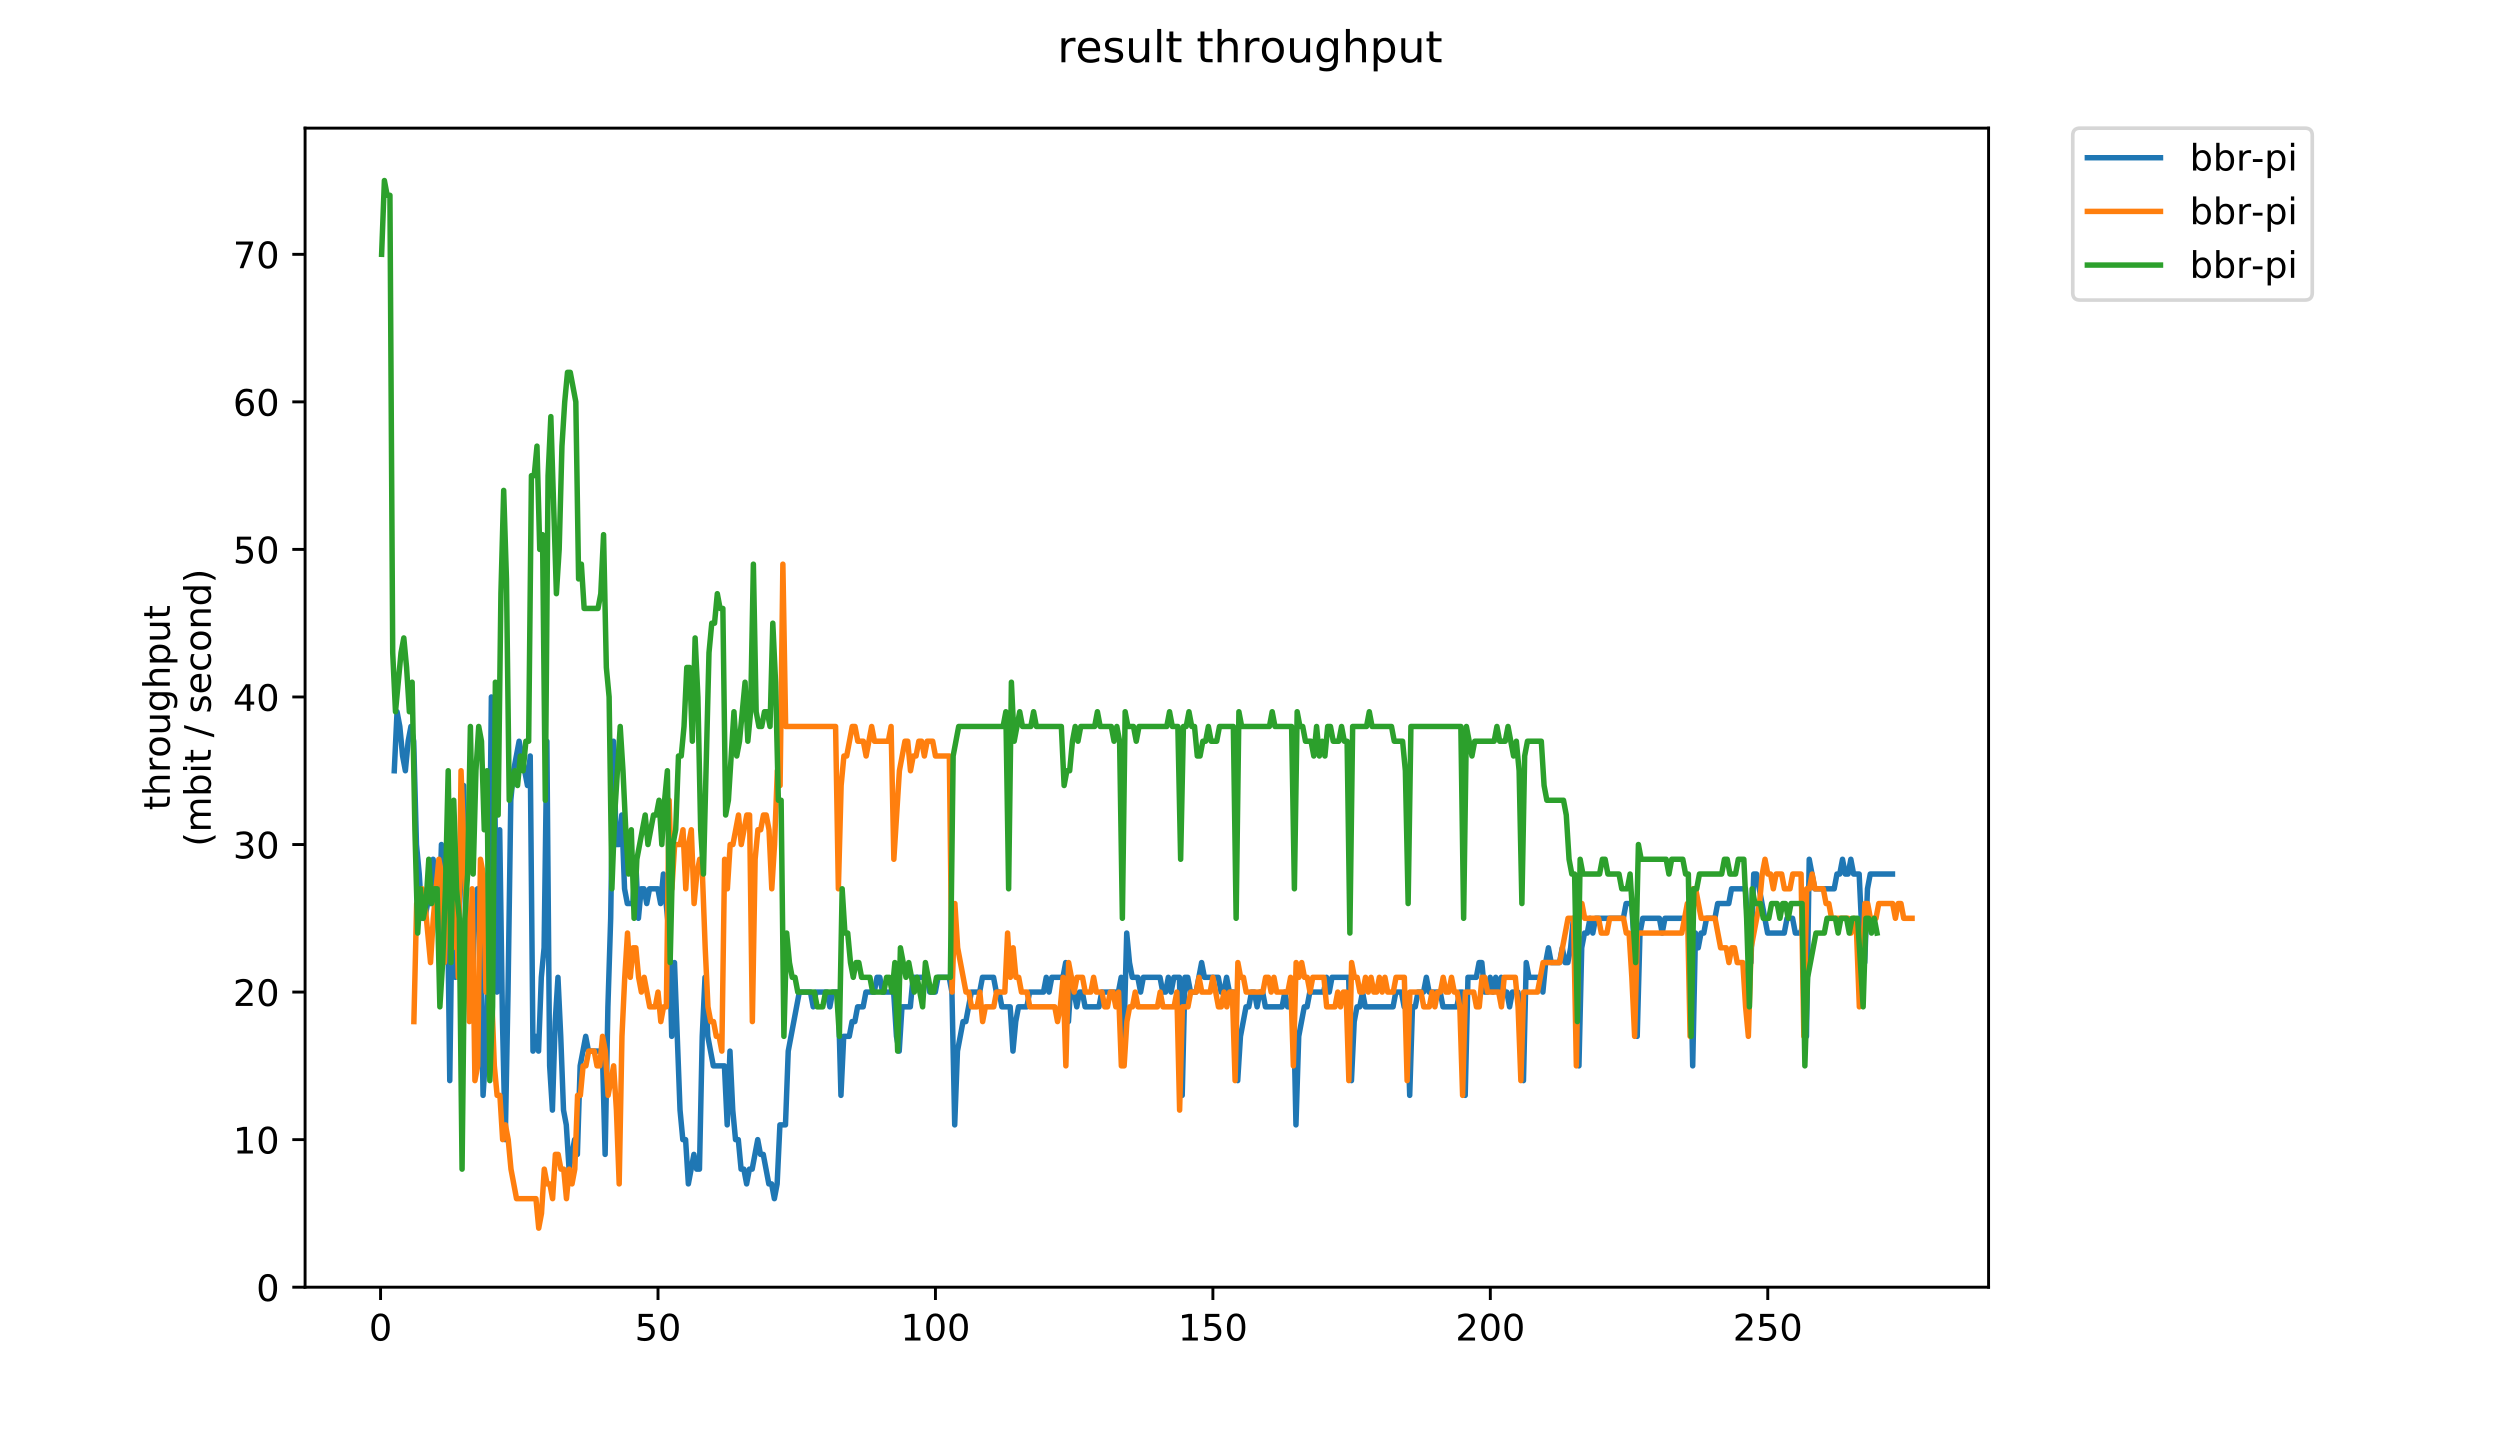 <?xml version="1.0" encoding="utf-8" standalone="no"?>
<!DOCTYPE svg PUBLIC "-//W3C//DTD SVG 1.1//EN"
  "http://www.w3.org/Graphics/SVG/1.1/DTD/svg11.dtd">
<!-- Created with matplotlib (https://matplotlib.org/) -->
<svg height="396pt" version="1.1" viewBox="0 0 684 396" width="684pt" xmlns="http://www.w3.org/2000/svg" xmlns:xlink="http://www.w3.org/1999/xlink">
 <defs>
  <style type="text/css">
*{stroke-linecap:butt;stroke-linejoin:round;}
  </style>
 </defs>
 <g id="figure_1">
  <g id="patch_1">
   <path d="M 0 396 
L 684 396 
L 684 0 
L 0 0 
z
" style="fill:#ffffff;"/>
  </g>
  <g id="axes_1">
   <g id="patch_2">
    <path d="M 83.472 352.174 
L 544.074 352.174 
L 544.074 35.062 
L 83.472 35.062 
z
" style="fill:#ffffff;"/>
   </g>
   <g id="matplotlib.axis_1">
    <g id="xtick_1">
     <g id="line2d_1">
      <defs>
       <path d="M 0 0 
L 0 3.5 
" id="m48d267b692" style="stroke:#000000;stroke-width:0.8;"/>
      </defs>
      <g>
       <use style="stroke:#000000;stroke-width:0.8;" x="104.123" xlink:href="#m48d267b692" y="352.174"/>
      </g>
     </g>
     <g id="text_1">
      <!-- 0 -->
      <defs>
       <path d="M 31.781 66.406 
Q 24.172 66.406 20.328 58.906 
Q 16.5 51.422 16.5 36.375 
Q 16.5 21.391 20.328 13.891 
Q 24.172 6.391 31.781 6.391 
Q 39.453 6.391 43.281 13.891 
Q 47.125 21.391 47.125 36.375 
Q 47.125 51.422 43.281 58.906 
Q 39.453 66.406 31.781 66.406 
z
M 31.781 74.219 
Q 44.047 74.219 50.516 64.516 
Q 56.984 54.828 56.984 36.375 
Q 56.984 17.969 50.516 8.266 
Q 44.047 -1.422 31.781 -1.422 
Q 19.531 -1.422 13.062 8.266 
Q 6.594 17.969 6.594 36.375 
Q 6.594 54.828 13.062 64.516 
Q 19.531 74.219 31.781 74.219 
z
" id="DejaVuSans-48"/>
      </defs>
      <g transform="translate(100.942 366.773)scale(0.1 -0.1)">
       <use xlink:href="#DejaVuSans-48"/>
      </g>
     </g>
    </g>
    <g id="xtick_2">
     <g id="line2d_2">
      <g>
       <use style="stroke:#000000;stroke-width:0.8;" x="180.031" xlink:href="#m48d267b692" y="352.174"/>
      </g>
     </g>
     <g id="text_2">
      <!-- 50 -->
      <defs>
       <path d="M 10.797 72.906 
L 49.516 72.906 
L 49.516 64.594 
L 19.828 64.594 
L 19.828 46.734 
Q 21.969 47.469 24.109 47.828 
Q 26.266 48.188 28.422 48.188 
Q 40.625 48.188 47.75 41.5 
Q 54.891 34.812 54.891 23.391 
Q 54.891 11.625 47.562 5.094 
Q 40.234 -1.422 26.906 -1.422 
Q 22.312 -1.422 17.547 -0.641 
Q 12.797 0.141 7.719 1.703 
L 7.719 11.625 
Q 12.109 9.234 16.797 8.062 
Q 21.484 6.891 26.703 6.891 
Q 35.156 6.891 40.078 11.328 
Q 45.016 15.766 45.016 23.391 
Q 45.016 31 40.078 35.438 
Q 35.156 39.891 26.703 39.891 
Q 22.75 39.891 18.812 39.016 
Q 14.891 38.141 10.797 36.281 
z
" id="DejaVuSans-53"/>
      </defs>
      <g transform="translate(173.668 366.773)scale(0.1 -0.1)">
       <use xlink:href="#DejaVuSans-53"/>
       <use x="63.623" xlink:href="#DejaVuSans-48"/>
      </g>
     </g>
    </g>
    <g id="xtick_3">
     <g id="line2d_3">
      <g>
       <use style="stroke:#000000;stroke-width:0.8;" x="255.938" xlink:href="#m48d267b692" y="352.174"/>
      </g>
     </g>
     <g id="text_3">
      <!-- 100 -->
      <defs>
       <path d="M 12.406 8.297 
L 28.516 8.297 
L 28.516 63.922 
L 10.984 60.406 
L 10.984 69.391 
L 28.422 72.906 
L 38.281 72.906 
L 38.281 8.297 
L 54.391 8.297 
L 54.391 0 
L 12.406 0 
z
" id="DejaVuSans-49"/>
      </defs>
      <g transform="translate(246.395 366.773)scale(0.1 -0.1)">
       <use xlink:href="#DejaVuSans-49"/>
       <use x="63.623" xlink:href="#DejaVuSans-48"/>
       <use x="127.246" xlink:href="#DejaVuSans-48"/>
      </g>
     </g>
    </g>
    <g id="xtick_4">
     <g id="line2d_4">
      <g>
       <use style="stroke:#000000;stroke-width:0.8;" x="331.846" xlink:href="#m48d267b692" y="352.174"/>
      </g>
     </g>
     <g id="text_4">
      <!-- 150 -->
      <g transform="translate(322.302 366.773)scale(0.1 -0.1)">
       <use xlink:href="#DejaVuSans-49"/>
       <use x="63.623" xlink:href="#DejaVuSans-53"/>
       <use x="127.246" xlink:href="#DejaVuSans-48"/>
      </g>
     </g>
    </g>
    <g id="xtick_5">
     <g id="line2d_5">
      <g>
       <use style="stroke:#000000;stroke-width:0.8;" x="407.753" xlink:href="#m48d267b692" y="352.174"/>
      </g>
     </g>
     <g id="text_5">
      <!-- 200 -->
      <defs>
       <path d="M 19.188 8.297 
L 53.609 8.297 
L 53.609 0 
L 7.328 0 
L 7.328 8.297 
Q 12.938 14.109 22.625 23.891 
Q 32.328 33.688 34.812 36.531 
Q 39.547 41.844 41.422 45.531 
Q 43.312 49.219 43.312 52.781 
Q 43.312 58.594 39.234 62.25 
Q 35.156 65.922 28.609 65.922 
Q 23.969 65.922 18.812 64.312 
Q 13.672 62.703 7.812 59.422 
L 7.812 69.391 
Q 13.766 71.781 18.938 73 
Q 24.125 74.219 28.422 74.219 
Q 39.75 74.219 46.484 68.547 
Q 53.219 62.891 53.219 53.422 
Q 53.219 48.922 51.531 44.891 
Q 49.859 40.875 45.406 35.406 
Q 44.188 33.984 37.641 27.219 
Q 31.109 20.453 19.188 8.297 
z
" id="DejaVuSans-50"/>
      </defs>
      <g transform="translate(398.21 366.773)scale(0.1 -0.1)">
       <use xlink:href="#DejaVuSans-50"/>
       <use x="63.623" xlink:href="#DejaVuSans-48"/>
       <use x="127.246" xlink:href="#DejaVuSans-48"/>
      </g>
     </g>
    </g>
    <g id="xtick_6">
     <g id="line2d_6">
      <g>
       <use style="stroke:#000000;stroke-width:0.8;" x="483.661" xlink:href="#m48d267b692" y="352.174"/>
      </g>
     </g>
     <g id="text_6">
      <!-- 250 -->
      <g transform="translate(474.117 366.773)scale(0.1 -0.1)">
       <use xlink:href="#DejaVuSans-50"/>
       <use x="63.623" xlink:href="#DejaVuSans-53"/>
       <use x="127.246" xlink:href="#DejaVuSans-48"/>
      </g>
     </g>
    </g>
   </g>
   <g id="matplotlib.axis_2">
    <g id="ytick_1">
     <g id="line2d_7">
      <defs>
       <path d="M 0 0 
L -3.5 0 
" id="m559ddc31b0" style="stroke:#000000;stroke-width:0.8;"/>
      </defs>
      <g>
       <use style="stroke:#000000;stroke-width:0.8;" x="83.472" xlink:href="#m559ddc31b0" y="352.174"/>
      </g>
     </g>
     <g id="text_7">
      <!-- 0 -->
      <g transform="translate(70.11 355.973)scale(0.1 -0.1)">
       <use xlink:href="#DejaVuSans-48"/>
      </g>
     </g>
    </g>
    <g id="ytick_2">
     <g id="line2d_8">
      <g>
       <use style="stroke:#000000;stroke-width:0.8;" x="83.472" xlink:href="#m559ddc31b0" y="311.803"/>
      </g>
     </g>
     <g id="text_8">
      <!-- 10 -->
      <g transform="translate(63.747 315.603)scale(0.1 -0.1)">
       <use xlink:href="#DejaVuSans-49"/>
       <use x="63.623" xlink:href="#DejaVuSans-48"/>
      </g>
     </g>
    </g>
    <g id="ytick_3">
     <g id="line2d_9">
      <g>
       <use style="stroke:#000000;stroke-width:0.8;" x="83.472" xlink:href="#m559ddc31b0" y="271.433"/>
      </g>
     </g>
     <g id="text_9">
      <!-- 20 -->
      <g transform="translate(63.747 275.232)scale(0.1 -0.1)">
       <use xlink:href="#DejaVuSans-50"/>
       <use x="63.623" xlink:href="#DejaVuSans-48"/>
      </g>
     </g>
    </g>
    <g id="ytick_4">
     <g id="line2d_10">
      <g>
       <use style="stroke:#000000;stroke-width:0.8;" x="83.472" xlink:href="#m559ddc31b0" y="231.062"/>
      </g>
     </g>
     <g id="text_10">
      <!-- 30 -->
      <defs>
       <path d="M 40.578 39.312 
Q 47.656 37.797 51.625 33 
Q 55.609 28.219 55.609 21.188 
Q 55.609 10.406 48.188 4.484 
Q 40.766 -1.422 27.094 -1.422 
Q 22.516 -1.422 17.656 -0.516 
Q 12.797 0.391 7.625 2.203 
L 7.625 11.719 
Q 11.719 9.328 16.594 8.109 
Q 21.484 6.891 26.812 6.891 
Q 36.078 6.891 40.938 10.547 
Q 45.797 14.203 45.797 21.188 
Q 45.797 27.641 41.281 31.266 
Q 36.766 34.906 28.719 34.906 
L 20.219 34.906 
L 20.219 43.016 
L 29.109 43.016 
Q 36.375 43.016 40.234 45.922 
Q 44.094 48.828 44.094 54.297 
Q 44.094 59.906 40.109 62.906 
Q 36.141 65.922 28.719 65.922 
Q 24.656 65.922 20.016 65.031 
Q 15.375 64.156 9.812 62.312 
L 9.812 71.094 
Q 15.438 72.656 20.344 73.438 
Q 25.25 74.219 29.594 74.219 
Q 40.828 74.219 47.359 69.109 
Q 53.906 64.016 53.906 55.328 
Q 53.906 49.266 50.438 45.094 
Q 46.969 40.922 40.578 39.312 
z
" id="DejaVuSans-51"/>
      </defs>
      <g transform="translate(63.747 234.861)scale(0.1 -0.1)">
       <use xlink:href="#DejaVuSans-51"/>
       <use x="63.623" xlink:href="#DejaVuSans-48"/>
      </g>
     </g>
    </g>
    <g id="ytick_5">
     <g id="line2d_11">
      <g>
       <use style="stroke:#000000;stroke-width:0.8;" x="83.472" xlink:href="#m559ddc31b0" y="190.691"/>
      </g>
     </g>
     <g id="text_11">
      <!-- 40 -->
      <defs>
       <path d="M 37.797 64.312 
L 12.891 25.391 
L 37.797 25.391 
z
M 35.203 72.906 
L 47.609 72.906 
L 47.609 25.391 
L 58.016 25.391 
L 58.016 17.188 
L 47.609 17.188 
L 47.609 0 
L 37.797 0 
L 37.797 17.188 
L 4.891 17.188 
L 4.891 26.703 
z
" id="DejaVuSans-52"/>
      </defs>
      <g transform="translate(63.747 194.491)scale(0.1 -0.1)">
       <use xlink:href="#DejaVuSans-52"/>
       <use x="63.623" xlink:href="#DejaVuSans-48"/>
      </g>
     </g>
    </g>
    <g id="ytick_6">
     <g id="line2d_12">
      <g>
       <use style="stroke:#000000;stroke-width:0.8;" x="83.472" xlink:href="#m559ddc31b0" y="150.321"/>
      </g>
     </g>
     <g id="text_12">
      <!-- 50 -->
      <g transform="translate(63.747 154.12)scale(0.1 -0.1)">
       <use xlink:href="#DejaVuSans-53"/>
       <use x="63.623" xlink:href="#DejaVuSans-48"/>
      </g>
     </g>
    </g>
    <g id="ytick_7">
     <g id="line2d_13">
      <g>
       <use style="stroke:#000000;stroke-width:0.8;" x="83.472" xlink:href="#m559ddc31b0" y="109.95"/>
      </g>
     </g>
     <g id="text_13">
      <!-- 60 -->
      <defs>
       <path d="M 33.016 40.375 
Q 26.375 40.375 22.484 35.828 
Q 18.609 31.297 18.609 23.391 
Q 18.609 15.531 22.484 10.953 
Q 26.375 6.391 33.016 6.391 
Q 39.656 6.391 43.531 10.953 
Q 47.406 15.531 47.406 23.391 
Q 47.406 31.297 43.531 35.828 
Q 39.656 40.375 33.016 40.375 
z
M 52.594 71.297 
L 52.594 62.312 
Q 48.875 64.062 45.094 64.984 
Q 41.312 65.922 37.594 65.922 
Q 27.828 65.922 22.672 59.328 
Q 17.531 52.734 16.797 39.406 
Q 19.672 43.656 24.016 45.922 
Q 28.375 48.188 33.594 48.188 
Q 44.578 48.188 50.953 41.516 
Q 57.328 34.859 57.328 23.391 
Q 57.328 12.156 50.688 5.359 
Q 44.047 -1.422 33.016 -1.422 
Q 20.359 -1.422 13.672 8.266 
Q 6.984 17.969 6.984 36.375 
Q 6.984 53.656 15.188 63.938 
Q 23.391 74.219 37.203 74.219 
Q 40.922 74.219 44.703 73.484 
Q 48.484 72.75 52.594 71.297 
z
" id="DejaVuSans-54"/>
      </defs>
      <g transform="translate(63.747 113.749)scale(0.1 -0.1)">
       <use xlink:href="#DejaVuSans-54"/>
       <use x="63.623" xlink:href="#DejaVuSans-48"/>
      </g>
     </g>
    </g>
    <g id="ytick_8">
     <g id="line2d_14">
      <g>
       <use style="stroke:#000000;stroke-width:0.8;" x="83.472" xlink:href="#m559ddc31b0" y="69.579"/>
      </g>
     </g>
     <g id="text_14">
      <!-- 70 -->
      <defs>
       <path d="M 8.203 72.906 
L 55.078 72.906 
L 55.078 68.703 
L 28.609 0 
L 18.312 0 
L 43.219 64.594 
L 8.203 64.594 
z
" id="DejaVuSans-55"/>
      </defs>
      <g transform="translate(63.747 73.379)scale(0.1 -0.1)">
       <use xlink:href="#DejaVuSans-55"/>
       <use x="63.623" xlink:href="#DejaVuSans-48"/>
      </g>
     </g>
    </g>
    <g id="text_15">
     <!-- throughput -->
     <defs>
      <path d="M 18.312 70.219 
L 18.312 54.688 
L 36.812 54.688 
L 36.812 47.703 
L 18.312 47.703 
L 18.312 18.016 
Q 18.312 11.328 20.141 9.422 
Q 21.969 7.516 27.594 7.516 
L 36.812 7.516 
L 36.812 0 
L 27.594 0 
Q 17.188 0 13.234 3.875 
Q 9.281 7.766 9.281 18.016 
L 9.281 47.703 
L 2.688 47.703 
L 2.688 54.688 
L 9.281 54.688 
L 9.281 70.219 
z
" id="DejaVuSans-116"/>
      <path d="M 54.891 33.016 
L 54.891 0 
L 45.906 0 
L 45.906 32.719 
Q 45.906 40.484 42.875 44.328 
Q 39.844 48.188 33.797 48.188 
Q 26.516 48.188 22.312 43.547 
Q 18.109 38.922 18.109 30.906 
L 18.109 0 
L 9.078 0 
L 9.078 75.984 
L 18.109 75.984 
L 18.109 46.188 
Q 21.344 51.125 25.703 53.562 
Q 30.078 56 35.797 56 
Q 45.219 56 50.047 50.172 
Q 54.891 44.344 54.891 33.016 
z
" id="DejaVuSans-104"/>
      <path d="M 41.109 46.297 
Q 39.594 47.172 37.812 47.578 
Q 36.031 48 33.891 48 
Q 26.266 48 22.188 43.047 
Q 18.109 38.094 18.109 28.812 
L 18.109 0 
L 9.078 0 
L 9.078 54.688 
L 18.109 54.688 
L 18.109 46.188 
Q 20.953 51.172 25.484 53.578 
Q 30.031 56 36.531 56 
Q 37.453 56 38.578 55.875 
Q 39.703 55.766 41.062 55.516 
z
" id="DejaVuSans-114"/>
      <path d="M 30.609 48.391 
Q 23.391 48.391 19.188 42.75 
Q 14.984 37.109 14.984 27.297 
Q 14.984 17.484 19.156 11.844 
Q 23.344 6.203 30.609 6.203 
Q 37.797 6.203 41.984 11.859 
Q 46.188 17.531 46.188 27.297 
Q 46.188 37.016 41.984 42.703 
Q 37.797 48.391 30.609 48.391 
z
M 30.609 56 
Q 42.328 56 49.016 48.375 
Q 55.719 40.766 55.719 27.297 
Q 55.719 13.875 49.016 6.219 
Q 42.328 -1.422 30.609 -1.422 
Q 18.844 -1.422 12.172 6.219 
Q 5.516 13.875 5.516 27.297 
Q 5.516 40.766 12.172 48.375 
Q 18.844 56 30.609 56 
z
" id="DejaVuSans-111"/>
      <path d="M 8.5 21.578 
L 8.5 54.688 
L 17.484 54.688 
L 17.484 21.922 
Q 17.484 14.156 20.5 10.266 
Q 23.531 6.391 29.594 6.391 
Q 36.859 6.391 41.078 11.031 
Q 45.312 15.672 45.312 23.688 
L 45.312 54.688 
L 54.297 54.688 
L 54.297 0 
L 45.312 0 
L 45.312 8.406 
Q 42.047 3.422 37.719 1 
Q 33.406 -1.422 27.688 -1.422 
Q 18.266 -1.422 13.375 4.438 
Q 8.5 10.297 8.5 21.578 
z
M 31.109 56 
z
" id="DejaVuSans-117"/>
      <path d="M 45.406 27.984 
Q 45.406 37.75 41.375 43.109 
Q 37.359 48.484 30.078 48.484 
Q 22.859 48.484 18.828 43.109 
Q 14.797 37.75 14.797 27.984 
Q 14.797 18.266 18.828 12.891 
Q 22.859 7.516 30.078 7.516 
Q 37.359 7.516 41.375 12.891 
Q 45.406 18.266 45.406 27.984 
z
M 54.391 6.781 
Q 54.391 -7.172 48.188 -13.984 
Q 42 -20.797 29.203 -20.797 
Q 24.469 -20.797 20.266 -20.094 
Q 16.062 -19.391 12.109 -17.922 
L 12.109 -9.188 
Q 16.062 -11.328 19.922 -12.344 
Q 23.781 -13.375 27.781 -13.375 
Q 36.625 -13.375 41.016 -8.766 
Q 45.406 -4.156 45.406 5.172 
L 45.406 9.625 
Q 42.625 4.781 38.281 2.391 
Q 33.938 0 27.875 0 
Q 17.828 0 11.672 7.656 
Q 5.516 15.328 5.516 27.984 
Q 5.516 40.672 11.672 48.328 
Q 17.828 56 27.875 56 
Q 33.938 56 38.281 53.609 
Q 42.625 51.219 45.406 46.391 
L 45.406 54.688 
L 54.391 54.688 
z
" id="DejaVuSans-103"/>
      <path d="M 18.109 8.203 
L 18.109 -20.797 
L 9.078 -20.797 
L 9.078 54.688 
L 18.109 54.688 
L 18.109 46.391 
Q 20.953 51.266 25.266 53.625 
Q 29.594 56 35.594 56 
Q 45.562 56 51.781 48.094 
Q 58.016 40.188 58.016 27.297 
Q 58.016 14.406 51.781 6.484 
Q 45.562 -1.422 35.594 -1.422 
Q 29.594 -1.422 25.266 0.953 
Q 20.953 3.328 18.109 8.203 
z
M 48.688 27.297 
Q 48.688 37.203 44.609 42.844 
Q 40.531 48.484 33.406 48.484 
Q 26.266 48.484 22.188 42.844 
Q 18.109 37.203 18.109 27.297 
Q 18.109 17.391 22.188 11.75 
Q 26.266 6.109 33.406 6.109 
Q 40.531 6.109 44.609 11.75 
Q 48.688 17.391 48.688 27.297 
z
" id="DejaVuSans-112"/>
     </defs>
     <g transform="translate(46.47 221.675)rotate(-90)scale(0.1 -0.1)">
      <use xlink:href="#DejaVuSans-116"/>
      <use x="39.209" xlink:href="#DejaVuSans-104"/>
      <use x="102.588" xlink:href="#DejaVuSans-114"/>
      <use x="143.67" xlink:href="#DejaVuSans-111"/>
      <use x="204.852" xlink:href="#DejaVuSans-117"/>
      <use x="268.23" xlink:href="#DejaVuSans-103"/>
      <use x="331.707" xlink:href="#DejaVuSans-104"/>
      <use x="395.086" xlink:href="#DejaVuSans-112"/>
      <use x="458.562" xlink:href="#DejaVuSans-117"/>
      <use x="521.941" xlink:href="#DejaVuSans-116"/>
     </g>
     <!-- (mbit / second) -->
     <defs>
      <path d="M 31 75.875 
Q 24.469 64.656 21.281 53.656 
Q 18.109 42.672 18.109 31.391 
Q 18.109 20.125 21.312 9.062 
Q 24.516 -2 31 -13.188 
L 23.188 -13.188 
Q 15.875 -1.703 12.234 9.375 
Q 8.594 20.453 8.594 31.391 
Q 8.594 42.281 12.203 53.312 
Q 15.828 64.359 23.188 75.875 
z
" id="DejaVuSans-40"/>
      <path d="M 52 44.188 
Q 55.375 50.25 60.062 53.125 
Q 64.75 56 71.094 56 
Q 79.641 56 84.281 50.016 
Q 88.922 44.047 88.922 33.016 
L 88.922 0 
L 79.891 0 
L 79.891 32.719 
Q 79.891 40.578 77.094 44.375 
Q 74.312 48.188 68.609 48.188 
Q 61.625 48.188 57.562 43.547 
Q 53.516 38.922 53.516 30.906 
L 53.516 0 
L 44.484 0 
L 44.484 32.719 
Q 44.484 40.625 41.703 44.406 
Q 38.922 48.188 33.109 48.188 
Q 26.219 48.188 22.156 43.531 
Q 18.109 38.875 18.109 30.906 
L 18.109 0 
L 9.078 0 
L 9.078 54.688 
L 18.109 54.688 
L 18.109 46.188 
Q 21.188 51.219 25.484 53.609 
Q 29.781 56 35.688 56 
Q 41.656 56 45.828 52.969 
Q 50 49.953 52 44.188 
z
" id="DejaVuSans-109"/>
      <path d="M 48.688 27.297 
Q 48.688 37.203 44.609 42.844 
Q 40.531 48.484 33.406 48.484 
Q 26.266 48.484 22.188 42.844 
Q 18.109 37.203 18.109 27.297 
Q 18.109 17.391 22.188 11.75 
Q 26.266 6.109 33.406 6.109 
Q 40.531 6.109 44.609 11.75 
Q 48.688 17.391 48.688 27.297 
z
M 18.109 46.391 
Q 20.953 51.266 25.266 53.625 
Q 29.594 56 35.594 56 
Q 45.562 56 51.781 48.094 
Q 58.016 40.188 58.016 27.297 
Q 58.016 14.406 51.781 6.484 
Q 45.562 -1.422 35.594 -1.422 
Q 29.594 -1.422 25.266 0.953 
Q 20.953 3.328 18.109 8.203 
L 18.109 0 
L 9.078 0 
L 9.078 75.984 
L 18.109 75.984 
z
" id="DejaVuSans-98"/>
      <path d="M 9.422 54.688 
L 18.406 54.688 
L 18.406 0 
L 9.422 0 
z
M 9.422 75.984 
L 18.406 75.984 
L 18.406 64.594 
L 9.422 64.594 
z
" id="DejaVuSans-105"/>
      <path id="DejaVuSans-32"/>
      <path d="M 25.391 72.906 
L 33.688 72.906 
L 8.297 -9.281 
L 0 -9.281 
z
" id="DejaVuSans-47"/>
      <path d="M 44.281 53.078 
L 44.281 44.578 
Q 40.484 46.531 36.375 47.5 
Q 32.281 48.484 27.875 48.484 
Q 21.188 48.484 17.844 46.438 
Q 14.5 44.391 14.5 40.281 
Q 14.5 37.156 16.891 35.375 
Q 19.281 33.594 26.516 31.984 
L 29.594 31.297 
Q 39.156 29.25 43.188 25.516 
Q 47.219 21.781 47.219 15.094 
Q 47.219 7.469 41.188 3.016 
Q 35.156 -1.422 24.609 -1.422 
Q 20.219 -1.422 15.453 -0.562 
Q 10.688 0.297 5.422 2 
L 5.422 11.281 
Q 10.406 8.688 15.234 7.391 
Q 20.062 6.109 24.812 6.109 
Q 31.156 6.109 34.562 8.281 
Q 37.984 10.453 37.984 14.406 
Q 37.984 18.062 35.516 20.016 
Q 33.062 21.969 24.703 23.781 
L 21.578 24.516 
Q 13.234 26.266 9.516 29.906 
Q 5.812 33.547 5.812 39.891 
Q 5.812 47.609 11.281 51.797 
Q 16.75 56 26.812 56 
Q 31.781 56 36.172 55.266 
Q 40.578 54.547 44.281 53.078 
z
" id="DejaVuSans-115"/>
      <path d="M 56.203 29.594 
L 56.203 25.203 
L 14.891 25.203 
Q 15.484 15.922 20.484 11.062 
Q 25.484 6.203 34.422 6.203 
Q 39.594 6.203 44.453 7.469 
Q 49.312 8.734 54.109 11.281 
L 54.109 2.781 
Q 49.266 0.734 44.188 -0.344 
Q 39.109 -1.422 33.891 -1.422 
Q 20.797 -1.422 13.156 6.188 
Q 5.516 13.812 5.516 26.812 
Q 5.516 40.234 12.766 48.109 
Q 20.016 56 32.328 56 
Q 43.359 56 49.781 48.891 
Q 56.203 41.797 56.203 29.594 
z
M 47.219 32.234 
Q 47.125 39.594 43.094 43.984 
Q 39.062 48.391 32.422 48.391 
Q 24.906 48.391 20.391 44.141 
Q 15.875 39.891 15.188 32.172 
z
" id="DejaVuSans-101"/>
      <path d="M 48.781 52.594 
L 48.781 44.188 
Q 44.969 46.297 41.141 47.344 
Q 37.312 48.391 33.406 48.391 
Q 24.656 48.391 19.812 42.844 
Q 14.984 37.312 14.984 27.297 
Q 14.984 17.281 19.812 11.734 
Q 24.656 6.203 33.406 6.203 
Q 37.312 6.203 41.141 7.25 
Q 44.969 8.297 48.781 10.406 
L 48.781 2.094 
Q 45.016 0.344 40.984 -0.531 
Q 36.969 -1.422 32.422 -1.422 
Q 20.062 -1.422 12.781 6.344 
Q 5.516 14.109 5.516 27.297 
Q 5.516 40.672 12.859 48.328 
Q 20.219 56 33.016 56 
Q 37.156 56 41.109 55.141 
Q 45.062 54.297 48.781 52.594 
z
" id="DejaVuSans-99"/>
      <path d="M 54.891 33.016 
L 54.891 0 
L 45.906 0 
L 45.906 32.719 
Q 45.906 40.484 42.875 44.328 
Q 39.844 48.188 33.797 48.188 
Q 26.516 48.188 22.312 43.547 
Q 18.109 38.922 18.109 30.906 
L 18.109 0 
L 9.078 0 
L 9.078 54.688 
L 18.109 54.688 
L 18.109 46.188 
Q 21.344 51.125 25.703 53.562 
Q 30.078 56 35.797 56 
Q 45.219 56 50.047 50.172 
Q 54.891 44.344 54.891 33.016 
z
" id="DejaVuSans-110"/>
      <path d="M 45.406 46.391 
L 45.406 75.984 
L 54.391 75.984 
L 54.391 0 
L 45.406 0 
L 45.406 8.203 
Q 42.578 3.328 38.25 0.953 
Q 33.938 -1.422 27.875 -1.422 
Q 17.969 -1.422 11.734 6.484 
Q 5.516 14.406 5.516 27.297 
Q 5.516 40.188 11.734 48.094 
Q 17.969 56 27.875 56 
Q 33.938 56 38.25 53.625 
Q 42.578 51.266 45.406 46.391 
z
M 14.797 27.297 
Q 14.797 17.391 18.875 11.75 
Q 22.953 6.109 30.078 6.109 
Q 37.203 6.109 41.297 11.75 
Q 45.406 17.391 45.406 27.297 
Q 45.406 37.203 41.297 42.844 
Q 37.203 48.484 30.078 48.484 
Q 22.953 48.484 18.875 42.844 
Q 14.797 37.203 14.797 27.297 
z
" id="DejaVuSans-100"/>
      <path d="M 8.016 75.875 
L 15.828 75.875 
Q 23.141 64.359 26.781 53.312 
Q 30.422 42.281 30.422 31.391 
Q 30.422 20.453 26.781 9.375 
Q 23.141 -1.703 15.828 -13.188 
L 8.016 -13.188 
Q 14.5 -2 17.703 9.062 
Q 20.906 20.125 20.906 31.391 
Q 20.906 42.672 17.703 53.656 
Q 14.5 64.656 8.016 75.875 
z
" id="DejaVuSans-41"/>
     </defs>
     <g transform="translate(57.668 231.609)rotate(-90)scale(0.1 -0.1)">
      <use xlink:href="#DejaVuSans-40"/>
      <use x="39.014" xlink:href="#DejaVuSans-109"/>
      <use x="136.426" xlink:href="#DejaVuSans-98"/>
      <use x="199.902" xlink:href="#DejaVuSans-105"/>
      <use x="227.686" xlink:href="#DejaVuSans-116"/>
      <use x="266.895" xlink:href="#DejaVuSans-32"/>
      <use x="298.682" xlink:href="#DejaVuSans-47"/>
      <use x="332.373" xlink:href="#DejaVuSans-32"/>
      <use x="364.16" xlink:href="#DejaVuSans-115"/>
      <use x="416.26" xlink:href="#DejaVuSans-101"/>
      <use x="477.783" xlink:href="#DejaVuSans-99"/>
      <use x="532.764" xlink:href="#DejaVuSans-111"/>
      <use x="593.945" xlink:href="#DejaVuSans-110"/>
      <use x="657.324" xlink:href="#DejaVuSans-100"/>
      <use x="720.801" xlink:href="#DejaVuSans-41"/>
     </g>
    </g>
   </g>
   <g id="line2d_15">
    <path clip-path="url(#pde3a764a29)" d="M 107.873 210.877 
L 108.632 194.729 
L 109.391 198.766 
L 110.15 206.84 
L 110.909 210.877 
L 111.669 202.803 
L 112.428 198.766 
L 113.187 202.803 
L 113.946 231.062 
L 114.705 239.136 
L 115.464 251.247 
L 116.223 251.247 
L 116.982 247.21 
L 117.741 247.21 
L 118.5 235.099 
L 119.259 243.173 
L 120.018 255.285 
L 120.777 231.062 
L 121.537 243.173 
L 122.296 235.099 
L 123.055 295.655 
L 123.814 239.136 
L 124.573 267.396 
L 125.332 263.359 
L 126.091 231.062 
L 126.85 214.914 
L 127.609 263.359 
L 128.368 255.285 
L 129.127 271.433 
L 129.886 251.247 
L 130.645 243.173 
L 131.405 255.285 
L 132.164 299.692 
L 132.923 287.581 
L 133.682 259.322 
L 134.441 190.691 
L 135.2 198.766 
L 135.959 271.433 
L 136.718 227.025 
L 137.477 279.507 
L 138.236 311.803 
L 138.995 271.433 
L 139.754 218.951 
L 140.513 210.877 
L 142.032 202.803 
L 144.309 214.914 
L 145.068 206.84 
L 145.827 287.581 
L 146.586 283.544 
L 147.345 287.581 
L 148.104 267.396 
L 148.863 259.322 
L 149.622 202.803 
L 150.381 291.618 
L 151.14 303.729 
L 151.9 279.507 
L 152.659 267.396 
L 153.418 283.544 
L 154.177 303.729 
L 154.936 307.766 
L 155.695 319.878 
L 157.213 311.803 
L 157.972 315.841 
L 158.731 291.618 
L 160.249 283.544 
L 161.008 287.581 
L 164.804 287.581 
L 165.563 315.841 
L 166.322 275.47 
L 167.081 251.247 
L 167.84 202.803 
L 168.599 231.062 
L 169.358 231.062 
L 170.117 222.988 
L 170.876 243.173 
L 171.636 247.21 
L 173.154 247.21 
L 173.913 235.099 
L 174.672 251.247 
L 175.431 243.173 
L 176.19 243.173 
L 176.949 247.21 
L 177.708 243.173 
L 179.985 243.173 
L 180.744 247.21 
L 181.503 239.136 
L 183.022 255.285 
L 183.781 283.544 
L 184.54 263.359 
L 186.058 303.729 
L 186.817 311.803 
L 187.576 311.803 
L 188.335 323.915 
L 189.853 315.841 
L 190.612 319.878 
L 191.371 319.878 
L 192.131 283.544 
L 192.89 267.396 
L 193.649 283.544 
L 195.167 291.618 
L 198.203 291.618 
L 198.962 307.766 
L 199.721 287.581 
L 200.48 303.729 
L 201.239 311.803 
L 201.999 311.803 
L 202.758 319.878 
L 203.517 319.878 
L 204.276 323.915 
L 205.035 319.878 
L 205.794 319.878 
L 207.312 311.803 
L 208.071 315.841 
L 208.83 315.841 
L 210.348 323.915 
L 211.107 323.915 
L 211.867 327.952 
L 212.626 323.915 
L 213.385 307.766 
L 214.903 307.766 
L 215.662 287.581 
L 218.698 271.433 
L 221.734 271.433 
L 222.494 275.47 
L 223.253 271.433 
L 226.289 271.433 
L 227.048 275.47 
L 227.807 271.433 
L 229.325 271.433 
L 230.084 299.692 
L 230.843 283.544 
L 232.362 283.544 
L 233.121 279.507 
L 233.88 279.507 
L 234.639 275.47 
L 236.157 275.47 
L 236.916 271.433 
L 239.193 271.433 
L 239.952 267.396 
L 240.711 267.396 
L 241.47 271.433 
L 244.507 271.433 
L 245.266 283.544 
L 246.025 287.581 
L 246.784 275.47 
L 249.061 275.47 
L 249.82 267.396 
L 253.616 267.396 
L 254.375 271.433 
L 255.893 271.433 
L 256.652 267.396 
L 259.688 267.396 
L 260.447 271.433 
L 261.206 307.766 
L 261.965 287.581 
L 263.484 279.507 
L 264.243 279.507 
L 265.761 271.433 
L 268.038 271.433 
L 268.797 267.396 
L 271.833 267.396 
L 272.593 271.433 
L 273.352 271.433 
L 274.111 275.47 
L 276.388 275.47 
L 277.147 287.581 
L 277.906 279.507 
L 278.665 275.47 
L 280.942 275.47 
L 281.701 271.433 
L 285.497 271.433 
L 286.256 267.396 
L 287.015 271.433 
L 287.774 267.396 
L 290.81 267.396 
L 291.569 263.359 
L 292.328 279.507 
L 293.088 267.396 
L 294.606 275.47 
L 295.365 271.433 
L 296.124 271.433 
L 296.883 275.47 
L 300.678 275.47 
L 301.437 271.433 
L 305.992 271.433 
L 306.751 267.396 
L 307.51 283.544 
L 308.269 255.285 
L 309.028 263.359 
L 309.787 267.396 
L 311.305 267.396 
L 312.064 271.433 
L 312.824 267.396 
L 317.378 267.396 
L 318.137 271.433 
L 318.896 271.433 
L 319.655 267.396 
L 320.414 271.433 
L 321.173 267.396 
L 322.692 267.396 
L 323.451 299.692 
L 324.21 267.396 
L 324.969 267.396 
L 325.728 271.433 
L 327.246 271.433 
L 328.764 263.359 
L 329.523 267.396 
L 333.319 267.396 
L 334.078 271.433 
L 334.837 271.433 
L 335.596 267.396 
L 336.355 271.433 
L 337.873 271.433 
L 338.632 295.655 
L 339.391 283.544 
L 340.909 275.47 
L 341.668 275.47 
L 342.427 271.433 
L 343.187 271.433 
L 343.946 275.47 
L 344.705 271.433 
L 345.464 271.433 
L 346.223 275.47 
L 350.777 275.47 
L 351.536 271.433 
L 352.295 275.47 
L 353.055 275.47 
L 353.814 271.433 
L 354.573 307.766 
L 355.332 283.544 
L 356.85 275.47 
L 357.609 275.47 
L 358.368 271.433 
L 362.163 271.433 
L 362.922 267.396 
L 363.682 271.433 
L 364.441 267.396 
L 368.995 267.396 
L 369.754 295.655 
L 370.513 279.507 
L 371.272 275.47 
L 372.031 275.47 
L 372.79 271.433 
L 373.55 275.47 
L 381.14 275.47 
L 381.899 271.433 
L 383.418 271.433 
L 384.177 275.47 
L 384.936 275.47 
L 385.695 299.692 
L 386.454 275.47 
L 387.213 275.47 
L 387.972 271.433 
L 389.49 271.433 
L 390.249 267.396 
L 391.008 271.433 
L 394.045 271.433 
L 394.804 275.47 
L 398.599 275.47 
L 399.358 271.433 
L 400.117 271.433 
L 400.876 299.692 
L 401.635 267.396 
L 403.913 267.396 
L 404.672 263.359 
L 405.431 263.359 
L 406.19 271.433 
L 406.949 271.433 
L 407.708 267.396 
L 408.467 271.433 
L 409.226 267.396 
L 409.985 271.433 
L 410.744 267.396 
L 411.503 271.433 
L 412.262 271.433 
L 413.021 275.47 
L 413.781 271.433 
L 415.299 271.433 
L 416.058 275.47 
L 416.817 295.655 
L 417.576 263.359 
L 418.335 267.396 
L 421.371 267.396 
L 422.13 271.433 
L 422.889 263.359 
L 423.649 259.322 
L 424.408 263.359 
L 426.685 263.359 
L 427.444 259.322 
L 428.203 263.359 
L 428.962 263.359 
L 429.721 259.322 
L 430.48 251.247 
L 431.239 251.247 
L 431.998 291.618 
L 432.757 259.322 
L 433.516 255.285 
L 434.276 255.285 
L 435.035 251.247 
L 435.794 255.285 
L 436.553 251.247 
L 444.144 251.247 
L 444.903 247.21 
L 446.421 247.21 
L 447.18 259.322 
L 447.939 283.544 
L 448.698 255.285 
L 449.457 251.247 
L 454.012 251.247 
L 454.771 255.285 
L 455.53 251.247 
L 461.602 251.247 
L 462.361 255.285 
L 463.12 291.618 
L 463.88 255.285 
L 464.639 259.322 
L 465.398 255.285 
L 466.157 255.285 
L 466.916 251.247 
L 469.193 251.247 
L 469.952 247.21 
L 472.988 247.21 
L 473.747 243.173 
L 477.543 243.173 
L 478.302 255.285 
L 479.061 263.359 
L 479.82 239.136 
L 480.579 239.136 
L 483.615 255.285 
L 488.17 255.285 
L 488.929 251.247 
L 490.447 251.247 
L 491.206 255.285 
L 492.724 255.285 
L 493.483 251.247 
L 494.243 283.544 
L 495.002 235.099 
L 496.52 243.173 
L 501.833 243.173 
L 502.592 239.136 
L 503.351 239.136 
L 504.11 235.099 
L 504.87 239.136 
L 505.629 239.136 
L 506.388 235.099 
L 507.147 239.136 
L 508.665 239.136 
L 509.424 255.285 
L 510.183 263.359 
L 510.942 243.173 
L 511.701 239.136 
L 517.774 239.136 
L 517.774 239.136 
" style="fill:none;stroke:#1f77b4;stroke-linecap:square;stroke-width:1.5;"/>
   </g>
   <g id="line2d_16">
    <path clip-path="url(#pde3a764a29)" d="M 113.237 279.507 
L 113.996 247.21 
L 114.755 247.21 
L 115.514 243.173 
L 116.273 247.21 
L 117.791 263.359 
L 118.55 251.247 
L 120.069 235.099 
L 120.828 239.136 
L 121.587 263.359 
L 122.346 235.099 
L 123.105 243.173 
L 123.864 259.322 
L 124.623 235.099 
L 125.382 267.396 
L 126.141 210.877 
L 127.659 251.247 
L 128.418 279.507 
L 129.177 243.173 
L 129.936 295.655 
L 130.696 291.618 
L 131.455 235.099 
L 132.214 239.136 
L 132.973 271.433 
L 133.732 259.322 
L 134.491 271.433 
L 135.25 291.618 
L 136.009 299.692 
L 136.768 299.692 
L 137.527 311.803 
L 138.286 307.766 
L 139.045 311.803 
L 139.804 319.878 
L 141.323 327.952 
L 146.636 327.952 
L 147.395 336.026 
L 148.154 331.989 
L 148.913 319.878 
L 149.672 323.915 
L 150.432 323.915 
L 151.191 327.952 
L 151.95 315.841 
L 152.709 315.841 
L 153.468 319.878 
L 154.227 319.878 
L 154.986 327.952 
L 155.745 319.878 
L 156.504 323.915 
L 157.263 319.878 
L 158.022 299.692 
L 158.781 299.692 
L 159.54 291.618 
L 160.299 291.618 
L 161.059 287.581 
L 162.577 287.581 
L 163.336 291.618 
L 164.095 291.618 
L 164.854 283.544 
L 165.613 287.581 
L 166.372 299.692 
L 167.89 291.618 
L 168.649 303.729 
L 169.408 323.915 
L 170.167 283.544 
L 170.927 267.396 
L 171.686 255.285 
L 172.445 267.396 
L 173.204 259.322 
L 173.963 259.322 
L 174.722 267.396 
L 175.481 271.433 
L 176.24 267.396 
L 177.758 275.47 
L 179.276 275.47 
L 180.035 271.433 
L 180.795 279.507 
L 181.554 275.47 
L 182.313 275.47 
L 183.072 218.951 
L 183.831 243.173 
L 184.59 231.062 
L 186.108 231.062 
L 186.867 227.025 
L 187.626 243.173 
L 188.385 231.062 
L 189.144 227.025 
L 189.903 247.21 
L 190.663 239.136 
L 191.422 235.099 
L 192.181 239.136 
L 192.94 259.322 
L 193.699 275.47 
L 194.458 279.507 
L 195.217 279.507 
L 195.976 283.544 
L 196.735 283.544 
L 197.494 287.581 
L 198.253 235.099 
L 199.012 243.173 
L 199.771 231.062 
L 200.53 231.062 
L 202.049 222.988 
L 202.808 231.062 
L 204.326 222.988 
L 205.085 222.988 
L 205.844 279.507 
L 206.603 235.099 
L 207.362 227.025 
L 208.121 227.025 
L 208.88 222.988 
L 209.639 222.988 
L 210.398 227.025 
L 211.158 243.173 
L 211.917 231.062 
L 212.676 210.877 
L 213.435 214.914 
L 214.194 154.358 
L 214.953 198.766 
L 228.616 198.766 
L 229.375 243.173 
L 230.134 214.914 
L 230.893 206.84 
L 231.653 206.84 
L 233.171 198.766 
L 233.93 198.766 
L 234.689 202.803 
L 236.207 202.803 
L 236.966 206.84 
L 238.484 198.766 
L 239.243 202.803 
L 243.039 202.803 
L 243.798 198.766 
L 244.557 235.099 
L 246.075 210.877 
L 247.593 202.803 
L 248.352 202.803 
L 249.111 210.877 
L 249.87 206.84 
L 250.629 206.84 
L 251.389 202.803 
L 252.148 202.803 
L 252.907 206.84 
L 253.666 202.803 
L 255.184 202.803 
L 255.943 206.84 
L 259.738 206.84 
L 260.497 271.433 
L 261.257 247.21 
L 262.016 259.322 
L 264.293 271.433 
L 265.052 271.433 
L 265.811 275.47 
L 267.329 275.47 
L 268.088 271.433 
L 268.847 279.507 
L 269.606 275.47 
L 271.884 275.47 
L 272.643 271.433 
L 274.92 271.433 
L 275.679 255.285 
L 276.438 267.396 
L 277.197 259.322 
L 277.956 267.396 
L 278.715 267.396 
L 279.474 271.433 
L 280.992 271.433 
L 281.752 275.47 
L 288.583 275.47 
L 289.342 279.507 
L 290.101 275.47 
L 290.86 267.396 
L 291.62 291.618 
L 292.379 263.359 
L 293.897 271.433 
L 294.656 267.396 
L 296.174 267.396 
L 296.933 271.433 
L 298.451 271.433 
L 299.21 267.396 
L 299.969 271.433 
L 301.487 271.433 
L 302.247 275.47 
L 303.006 275.47 
L 303.765 271.433 
L 304.524 271.433 
L 305.283 275.47 
L 306.042 271.433 
L 306.801 291.618 
L 307.56 291.618 
L 308.319 279.507 
L 309.078 275.47 
L 309.837 275.47 
L 310.596 271.433 
L 311.355 275.47 
L 316.669 275.47 
L 317.428 271.433 
L 318.187 275.47 
L 321.223 275.47 
L 321.983 271.433 
L 322.742 303.729 
L 323.501 275.47 
L 325.019 275.47 
L 325.778 271.433 
L 327.296 271.433 
L 328.055 267.396 
L 328.814 271.433 
L 331.091 271.433 
L 331.851 267.396 
L 333.369 275.47 
L 334.128 275.47 
L 334.887 271.433 
L 335.646 275.47 
L 336.405 271.433 
L 337.164 271.433 
L 337.923 295.655 
L 338.682 263.359 
L 339.441 267.396 
L 340.2 267.396 
L 340.959 271.433 
L 345.514 271.433 
L 346.273 267.396 
L 347.032 267.396 
L 347.791 271.433 
L 348.55 267.396 
L 349.309 271.433 
L 352.346 271.433 
L 353.105 267.396 
L 353.864 291.618 
L 354.623 263.359 
L 355.382 267.396 
L 356.141 263.359 
L 356.9 267.396 
L 357.659 267.396 
L 358.418 271.433 
L 359.177 267.396 
L 362.214 267.396 
L 362.973 275.47 
L 365.25 275.47 
L 366.009 271.433 
L 366.768 275.47 
L 367.527 271.433 
L 368.286 271.433 
L 369.045 295.655 
L 369.804 263.359 
L 370.563 267.396 
L 371.322 267.396 
L 372.081 271.433 
L 372.841 271.433 
L 373.6 267.396 
L 374.359 271.433 
L 375.118 267.396 
L 375.877 271.433 
L 376.636 271.433 
L 377.395 267.396 
L 378.154 271.433 
L 378.913 267.396 
L 379.672 271.433 
L 381.19 271.433 
L 381.949 267.396 
L 384.227 267.396 
L 384.986 295.655 
L 385.745 271.433 
L 388.781 271.433 
L 389.54 275.47 
L 391.058 275.47 
L 391.817 271.433 
L 392.577 275.47 
L 393.336 271.433 
L 394.095 271.433 
L 394.854 267.396 
L 395.613 271.433 
L 396.372 271.433 
L 397.131 267.396 
L 397.89 271.433 
L 398.649 271.433 
L 399.408 275.47 
L 400.167 299.692 
L 400.926 271.433 
L 403.204 271.433 
L 403.963 275.47 
L 404.722 275.47 
L 405.481 267.396 
L 406.24 267.396 
L 406.999 271.433 
L 410.035 271.433 
L 410.794 275.47 
L 411.553 267.396 
L 414.59 267.396 
L 415.349 275.47 
L 416.108 295.655 
L 416.867 271.433 
L 420.662 271.433 
L 422.18 263.359 
L 426.735 263.359 
L 429.012 251.247 
L 430.53 251.247 
L 431.289 291.618 
L 432.048 247.21 
L 432.808 247.21 
L 433.567 251.247 
L 437.362 251.247 
L 438.121 255.285 
L 439.639 255.285 
L 440.398 251.247 
L 444.194 251.247 
L 444.953 255.285 
L 445.712 255.285 
L 446.471 267.396 
L 447.23 283.544 
L 447.989 255.285 
L 460.134 255.285 
L 461.652 247.21 
L 462.411 283.544 
L 463.171 243.173 
L 463.93 243.173 
L 465.448 251.247 
L 469.243 251.247 
L 470.761 259.322 
L 472.279 259.322 
L 473.039 263.359 
L 473.798 259.322 
L 474.557 259.322 
L 475.316 263.359 
L 476.834 263.359 
L 477.593 275.47 
L 478.352 283.544 
L 479.111 259.322 
L 481.388 247.21 
L 482.147 239.136 
L 482.906 235.099 
L 483.666 239.136 
L 484.425 239.136 
L 485.184 243.173 
L 485.943 239.136 
L 487.461 239.136 
L 488.22 243.173 
L 489.738 243.173 
L 490.497 239.136 
L 492.774 239.136 
L 493.534 283.544 
L 494.293 243.173 
L 495.052 243.173 
L 495.811 239.136 
L 496.57 243.173 
L 498.847 243.173 
L 499.606 247.21 
L 500.365 247.21 
L 501.124 251.247 
L 505.679 251.247 
L 506.438 255.285 
L 507.197 251.247 
L 507.956 255.285 
L 508.715 275.47 
L 509.474 267.396 
L 510.233 247.21 
L 510.992 247.21 
L 511.751 251.247 
L 513.269 251.247 
L 514.029 247.21 
L 517.824 247.21 
L 518.583 251.247 
L 519.342 247.21 
L 520.101 247.21 
L 520.86 251.247 
L 523.137 251.247 
L 523.137 251.247 
" style="fill:none;stroke:#ff7f0e;stroke-linecap:square;stroke-width:1.5;"/>
   </g>
   <g id="line2d_17">
    <path clip-path="url(#pde3a764a29)" d="M 104.409 69.579 
L 105.168 49.394 
L 105.927 53.431 
L 106.686 53.431 
L 107.445 178.58 
L 108.204 194.729 
L 109.722 178.58 
L 110.481 174.543 
L 111.24 182.617 
L 112 194.729 
L 112.759 186.654 
L 113.518 227.025 
L 114.277 255.285 
L 115.036 243.173 
L 115.795 251.247 
L 116.554 247.21 
L 117.313 235.099 
L 118.072 247.21 
L 118.831 243.173 
L 119.59 243.173 
L 120.349 275.47 
L 121.108 263.359 
L 121.868 243.173 
L 122.627 210.877 
L 123.386 263.359 
L 124.145 218.951 
L 124.904 243.173 
L 125.663 251.247 
L 126.422 319.878 
L 127.181 251.247 
L 127.94 239.136 
L 128.699 198.766 
L 129.458 239.136 
L 130.217 210.877 
L 130.976 198.766 
L 131.735 202.803 
L 132.495 227.025 
L 133.254 210.877 
L 134.013 295.655 
L 134.772 275.47 
L 135.531 186.654 
L 136.29 222.988 
L 137.049 162.432 
L 137.808 134.173 
L 138.567 158.395 
L 139.326 218.951 
L 140.844 210.877 
L 141.603 214.914 
L 142.363 206.84 
L 143.122 210.877 
L 143.881 202.803 
L 144.64 202.803 
L 145.399 130.135 
L 146.158 130.135 
L 146.917 122.061 
L 147.676 150.321 
L 148.435 146.284 
L 149.194 218.951 
L 149.953 130.135 
L 150.712 113.987 
L 152.231 162.432 
L 152.99 150.321 
L 153.749 122.061 
L 154.508 109.95 
L 155.267 101.876 
L 156.026 101.876 
L 157.544 109.95 
L 158.303 158.395 
L 159.062 154.358 
L 159.821 166.469 
L 163.617 166.469 
L 164.376 162.432 
L 165.135 146.284 
L 165.894 182.617 
L 166.653 190.691 
L 167.412 243.173 
L 168.171 222.988 
L 169.689 198.766 
L 170.448 210.877 
L 171.207 227.025 
L 171.966 239.136 
L 172.726 227.025 
L 173.485 251.247 
L 174.244 235.099 
L 176.521 222.988 
L 177.28 231.062 
L 178.798 222.988 
L 179.557 222.988 
L 180.316 218.951 
L 181.075 231.062 
L 181.834 218.951 
L 182.594 210.877 
L 183.353 263.359 
L 184.112 231.062 
L 184.871 227.025 
L 185.63 206.84 
L 186.389 206.84 
L 187.148 198.766 
L 187.907 182.617 
L 188.666 182.617 
L 189.425 202.803 
L 190.184 174.543 
L 190.943 190.691 
L 191.702 227.025 
L 192.462 239.136 
L 193.98 178.58 
L 194.739 170.506 
L 195.498 170.506 
L 196.257 162.432 
L 197.016 166.469 
L 197.775 166.469 
L 198.534 222.988 
L 199.293 218.951 
L 200.811 194.729 
L 201.57 206.84 
L 202.329 202.803 
L 203.848 186.654 
L 204.607 202.803 
L 205.366 194.729 
L 206.125 154.358 
L 206.884 194.729 
L 207.643 198.766 
L 208.402 198.766 
L 209.161 194.729 
L 209.92 194.729 
L 210.679 198.766 
L 211.438 170.506 
L 212.197 186.654 
L 212.957 218.951 
L 213.716 218.951 
L 214.475 283.544 
L 215.234 255.285 
L 215.993 263.359 
L 216.752 267.396 
L 217.511 267.396 
L 218.27 271.433 
L 222.825 271.433 
L 223.584 275.47 
L 225.102 275.47 
L 225.861 271.433 
L 228.897 271.433 
L 229.656 283.544 
L 230.415 243.173 
L 231.174 255.285 
L 231.933 255.285 
L 232.692 263.359 
L 233.452 267.396 
L 234.211 263.359 
L 234.97 263.359 
L 235.729 267.396 
L 238.006 267.396 
L 238.765 271.433 
L 241.801 271.433 
L 242.56 267.396 
L 243.32 267.396 
L 244.079 271.433 
L 244.838 263.359 
L 245.597 287.581 
L 246.356 259.322 
L 247.874 267.396 
L 248.633 263.359 
L 250.151 271.433 
L 250.91 267.396 
L 252.428 275.47 
L 253.188 263.359 
L 254.706 271.433 
L 255.465 271.433 
L 256.224 267.396 
L 260.019 267.396 
L 260.778 206.84 
L 262.296 198.766 
L 274.442 198.766 
L 275.201 194.729 
L 275.96 243.173 
L 276.719 186.654 
L 277.478 202.803 
L 278.996 194.729 
L 279.755 198.766 
L 282.032 198.766 
L 282.791 194.729 
L 283.551 198.766 
L 290.382 198.766 
L 291.141 214.914 
L 291.9 210.877 
L 292.659 210.877 
L 293.419 202.803 
L 294.178 198.766 
L 294.937 202.803 
L 295.696 198.766 
L 299.491 198.766 
L 300.25 194.729 
L 301.009 198.766 
L 304.046 198.766 
L 304.805 202.803 
L 305.564 198.766 
L 306.323 202.803 
L 307.082 251.247 
L 307.841 194.729 
L 308.6 198.766 
L 310.118 198.766 
L 310.877 202.803 
L 311.636 198.766 
L 319.227 198.766 
L 319.986 194.729 
L 320.745 198.766 
L 322.263 198.766 
L 323.022 235.099 
L 323.782 198.766 
L 324.541 198.766 
L 325.3 194.729 
L 326.059 198.766 
L 326.818 198.766 
L 327.577 206.84 
L 328.336 206.84 
L 329.095 202.803 
L 329.854 202.803 
L 330.613 198.766 
L 331.372 202.803 
L 332.89 202.803 
L 333.65 198.766 
L 337.445 198.766 
L 338.204 251.247 
L 338.963 194.729 
L 339.722 198.766 
L 347.313 198.766 
L 348.072 194.729 
L 348.831 198.766 
L 353.385 198.766 
L 354.145 243.173 
L 354.904 194.729 
L 355.663 198.766 
L 356.422 198.766 
L 357.181 202.803 
L 358.699 202.803 
L 359.458 206.84 
L 360.217 198.766 
L 360.976 206.84 
L 361.735 202.803 
L 362.494 206.84 
L 363.253 198.766 
L 364.013 198.766 
L 364.772 202.803 
L 366.29 202.803 
L 367.049 198.766 
L 367.808 202.803 
L 368.567 202.803 
L 369.326 255.285 
L 370.085 198.766 
L 373.881 198.766 
L 374.64 194.729 
L 375.399 198.766 
L 380.712 198.766 
L 381.471 202.803 
L 383.748 202.803 
L 384.508 210.877 
L 385.267 247.21 
L 386.026 198.766 
L 399.689 198.766 
L 400.448 251.247 
L 401.207 198.766 
L 402.725 206.84 
L 403.484 202.803 
L 408.798 202.803 
L 409.557 198.766 
L 410.316 202.803 
L 411.834 202.803 
L 412.593 198.766 
L 414.111 206.84 
L 414.871 202.803 
L 415.63 210.877 
L 416.389 247.21 
L 417.148 206.84 
L 417.907 202.803 
L 421.702 202.803 
L 422.461 214.914 
L 423.22 218.951 
L 427.775 218.951 
L 428.534 222.988 
L 429.293 235.099 
L 430.052 239.136 
L 430.811 239.136 
L 431.57 279.507 
L 432.329 235.099 
L 433.088 239.136 
L 437.643 239.136 
L 438.402 235.099 
L 439.161 235.099 
L 439.92 239.136 
L 442.956 239.136 
L 443.715 243.173 
L 445.234 243.173 
L 445.993 239.136 
L 447.511 263.359 
L 448.27 231.062 
L 449.029 235.099 
L 455.861 235.099 
L 456.62 239.136 
L 457.379 235.099 
L 460.415 235.099 
L 461.174 239.136 
L 461.933 239.136 
L 462.692 283.544 
L 463.451 243.173 
L 464.21 243.173 
L 464.97 239.136 
L 471.042 239.136 
L 471.801 235.099 
L 472.56 235.099 
L 473.319 239.136 
L 474.838 239.136 
L 475.597 235.099 
L 477.115 235.099 
L 477.874 251.247 
L 478.633 275.47 
L 479.392 243.173 
L 480.151 247.21 
L 481.669 247.21 
L 482.428 251.247 
L 483.946 251.247 
L 484.705 247.21 
L 486.224 247.21 
L 486.983 251.247 
L 487.742 247.21 
L 488.501 247.21 
L 489.26 251.247 
L 490.019 247.21 
L 493.055 247.21 
L 493.814 291.618 
L 494.573 267.396 
L 496.851 255.285 
L 499.128 255.285 
L 499.887 251.247 
L 502.164 251.247 
L 502.923 255.285 
L 503.682 251.247 
L 505.201 251.247 
L 505.96 255.285 
L 506.719 251.247 
L 508.237 251.247 
L 509.755 275.47 
L 510.514 251.247 
L 511.273 251.247 
L 512.032 255.285 
L 512.791 251.247 
L 513.55 255.285 
L 513.55 255.285 
" style="fill:none;stroke:#2ca02c;stroke-linecap:square;stroke-width:1.5;"/>
   </g>
   <g id="patch_3">
    <path d="M 83.472 352.174 
L 83.472 35.062 
" style="fill:none;stroke:#000000;stroke-linecap:square;stroke-linejoin:miter;stroke-width:0.8;"/>
   </g>
   <g id="patch_4">
    <path d="M 544.074 352.174 
L 544.074 35.062 
" style="fill:none;stroke:#000000;stroke-linecap:square;stroke-linejoin:miter;stroke-width:0.8;"/>
   </g>
   <g id="patch_5">
    <path d="M 83.472 352.174 
L 544.074 352.174 
" style="fill:none;stroke:#000000;stroke-linecap:square;stroke-linejoin:miter;stroke-width:0.8;"/>
   </g>
   <g id="patch_6">
    <path d="M 83.472 35.062 
L 544.074 35.062 
" style="fill:none;stroke:#000000;stroke-linecap:square;stroke-linejoin:miter;stroke-width:0.8;"/>
   </g>
   <g id="legend_1">
    <g id="patch_7">
     <path d="M 569.104 82.097 
L 630.637 82.097 
Q 632.637 82.097 632.637 80.097 
L 632.637 37.062 
Q 632.637 35.062 630.637 35.062 
L 569.104 35.062 
Q 567.104 35.062 567.104 37.062 
L 567.104 80.097 
Q 567.104 82.097 569.104 82.097 
z
" style="fill:#ffffff;opacity:0.8;stroke:#cccccc;stroke-linejoin:miter;"/>
    </g>
    <g id="line2d_18">
     <path d="M 571.104 43.161 
L 591.104 43.161 
" style="fill:none;stroke:#1f77b4;stroke-linecap:square;stroke-width:1.5;"/>
    </g>
    <g id="line2d_19"/>
    <g id="text_16">
     <!-- bbr-pi -->
     <defs>
      <path d="M 4.891 31.391 
L 31.203 31.391 
L 31.203 23.391 
L 4.891 23.391 
z
" id="DejaVuSans-45"/>
     </defs>
     <g transform="translate(599.104 46.661)scale(0.1 -0.1)">
      <use xlink:href="#DejaVuSans-98"/>
      <use x="63.477" xlink:href="#DejaVuSans-98"/>
      <use x="126.953" xlink:href="#DejaVuSans-114"/>
      <use x="167.973" xlink:href="#DejaVuSans-45"/>
      <use x="204.057" xlink:href="#DejaVuSans-112"/>
      <use x="267.533" xlink:href="#DejaVuSans-105"/>
     </g>
    </g>
    <g id="line2d_20">
     <path d="M 571.104 57.839 
L 591.104 57.839 
" style="fill:none;stroke:#ff7f0e;stroke-linecap:square;stroke-width:1.5;"/>
    </g>
    <g id="line2d_21"/>
    <g id="text_17">
     <!-- bbr-pi -->
     <g transform="translate(599.104 61.339)scale(0.1 -0.1)">
      <use xlink:href="#DejaVuSans-98"/>
      <use x="63.477" xlink:href="#DejaVuSans-98"/>
      <use x="126.953" xlink:href="#DejaVuSans-114"/>
      <use x="167.973" xlink:href="#DejaVuSans-45"/>
      <use x="204.057" xlink:href="#DejaVuSans-112"/>
      <use x="267.533" xlink:href="#DejaVuSans-105"/>
     </g>
    </g>
    <g id="line2d_22">
     <path d="M 571.104 72.517 
L 591.104 72.517 
" style="fill:none;stroke:#2ca02c;stroke-linecap:square;stroke-width:1.5;"/>
    </g>
    <g id="line2d_23"/>
    <g id="text_18">
     <!-- bbr-pi -->
     <g transform="translate(599.104 76.017)scale(0.1 -0.1)">
      <use xlink:href="#DejaVuSans-98"/>
      <use x="63.477" xlink:href="#DejaVuSans-98"/>
      <use x="126.953" xlink:href="#DejaVuSans-114"/>
      <use x="167.973" xlink:href="#DejaVuSans-45"/>
      <use x="204.057" xlink:href="#DejaVuSans-112"/>
      <use x="267.533" xlink:href="#DejaVuSans-105"/>
     </g>
    </g>
   </g>
  </g>
  <g id="text_19">
   <!-- result throughput -->
   <defs>
    <path d="M 9.422 75.984 
L 18.406 75.984 
L 18.406 0 
L 9.422 0 
z
" id="DejaVuSans-108"/>
   </defs>
   <g transform="translate(289.321 17.038)scale(0.12 -0.12)">
    <use xlink:href="#DejaVuSans-114"/>
    <use x="41.082" xlink:href="#DejaVuSans-101"/>
    <use x="102.605" xlink:href="#DejaVuSans-115"/>
    <use x="154.705" xlink:href="#DejaVuSans-117"/>
    <use x="218.084" xlink:href="#DejaVuSans-108"/>
    <use x="245.867" xlink:href="#DejaVuSans-116"/>
    <use x="285.076" xlink:href="#DejaVuSans-32"/>
    <use x="316.863" xlink:href="#DejaVuSans-116"/>
    <use x="356.072" xlink:href="#DejaVuSans-104"/>
    <use x="419.451" xlink:href="#DejaVuSans-114"/>
    <use x="460.533" xlink:href="#DejaVuSans-111"/>
    <use x="521.715" xlink:href="#DejaVuSans-117"/>
    <use x="585.094" xlink:href="#DejaVuSans-103"/>
    <use x="648.57" xlink:href="#DejaVuSans-104"/>
    <use x="711.949" xlink:href="#DejaVuSans-112"/>
    <use x="775.426" xlink:href="#DejaVuSans-117"/>
    <use x="838.805" xlink:href="#DejaVuSans-116"/>
   </g>
  </g>
 </g>
 <defs>
  <clipPath id="pde3a764a29">
   <rect height="317.112" width="460.602" x="83.472" y="35.062"/>
  </clipPath>
 </defs>
</svg>
